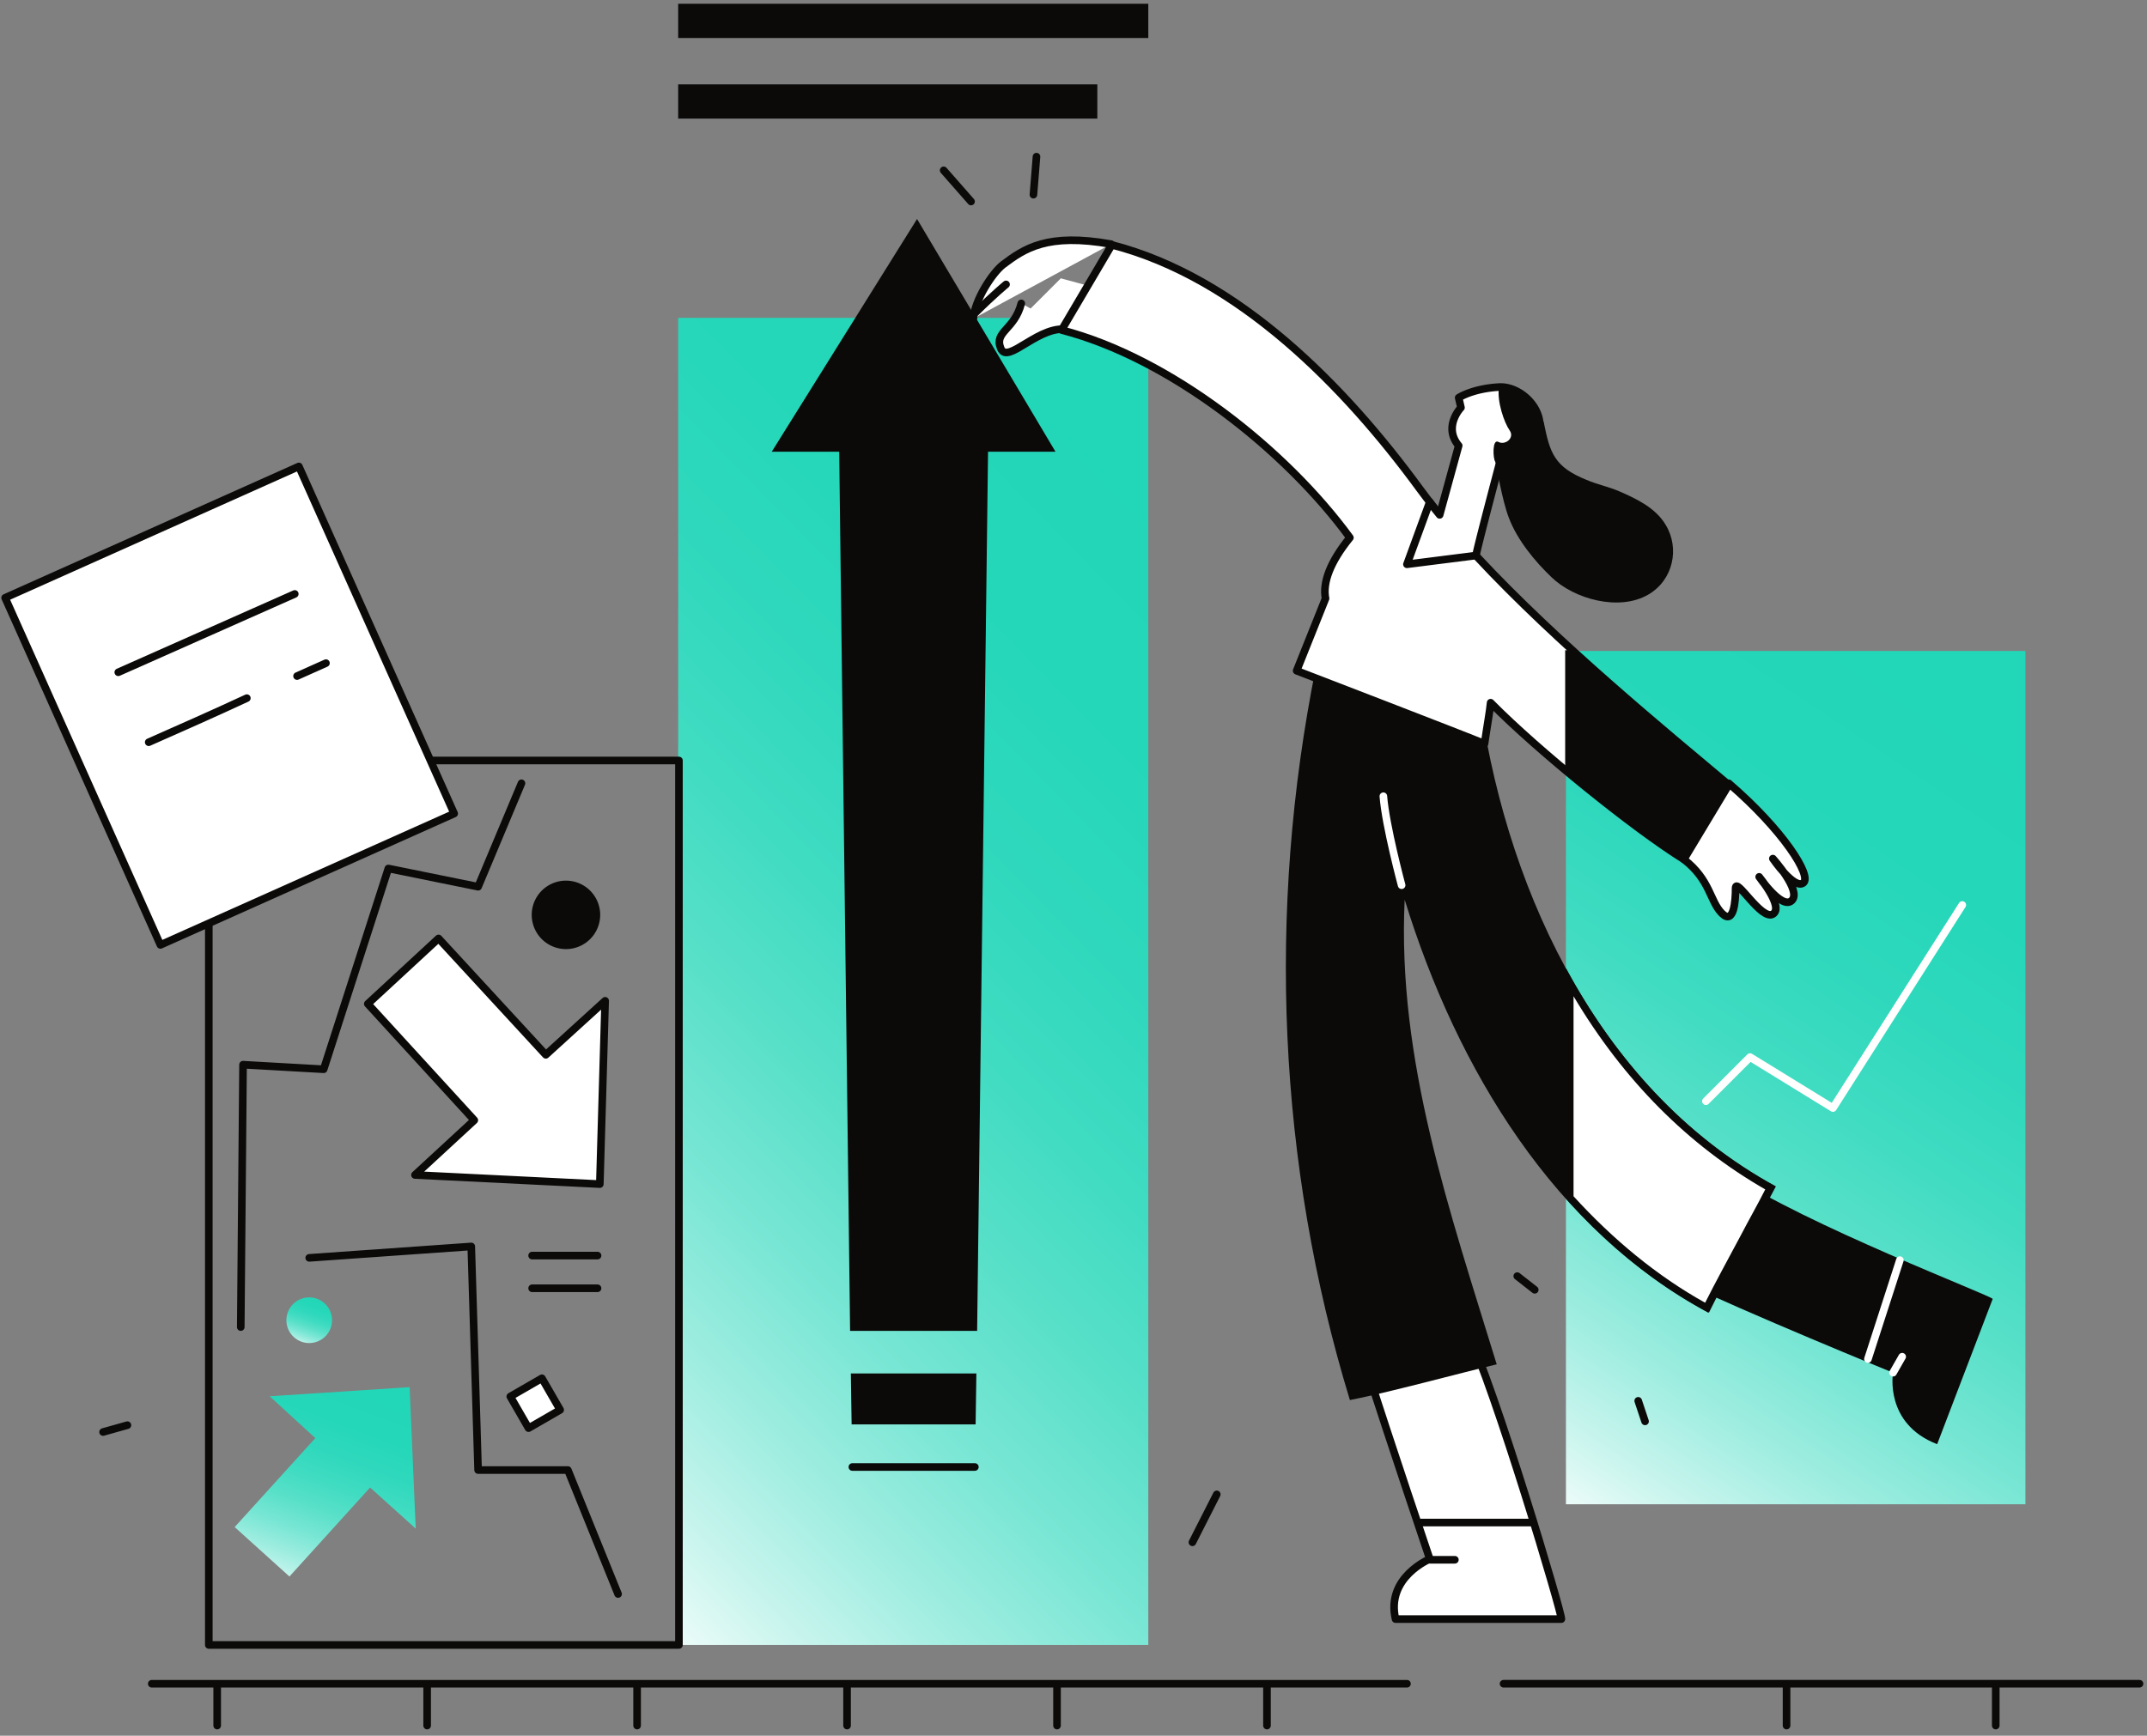 <svg width="554" height="448" viewBox="0 0 554 448" fill="none" xmlns="http://www.w3.org/2000/svg"><rect x="0" y="0" width="554" height="448" fill="#808080" stroke="none"/><path d="M522.627 168.021H404.066v220.24h118.561v-220.24z" fill="url(#paint0_linear)"/><path d="M440.184 284.227l11.385-11.385 21.395 13.151 33.37-52.41" stroke="#fff" stroke-width="1.963" stroke-miterlimit="10" stroke-linecap="round" stroke-linejoin="round"/><path d="M296.301 82.045H174.992v342.531h121.309V82.046z" fill="url(#paint1_linear)"/><path d="M252.135 343.507l2.945-237.514h-38.67l2.945 237.514h32.78z" fill="#0B0A09"/><path d="M251.546 378.643h-31.603" stroke="#0B0A09" stroke-width="1.963" stroke-miterlimit="10" stroke-linecap="round" stroke-linejoin="round"/><path d="M251.743 367.651l.196-13.152h-32.388l.196 13.152h31.996zM199.137 116.593h73.217l-35.725-60.066-37.492 60.066zM283.149 21.783H174.992v8.834h108.157v-8.834zM296.301.976H174.992V9.81h121.309V.976z" fill="#0B0A09"/><path d="M352.834 353.714c5.889 18.451 16.096 48.68 16.096 48.68s-11.385 4.711-8.833 15.507h42.792c.392-.785-17.274-60.065-24.341-74.395-6.281 2.945-25.714 10.208-25.714 10.208z" fill="#fff" stroke="#0B0A09" stroke-width="1.963" stroke-miterlimit="10" stroke-linecap="round" stroke-linejoin="round"/><path d="M432.527 330.159c17.47 8.44 55.944 24.144 55.944 24.144s-2.356 13.151 11.385 18.451l14.329-37.492c-.196-.785-48.484-19.236-67.721-32.192-2.552 6.478-13.937 27.089-13.937 27.089z" fill="#0B0A09"/><path d="M440.772 338.795c4.515-9.225 12.563-23.555 17.274-32.584-44.362-24.34-68.506-74.002-75.965-123.861-14.133-3.729-28.07-7.851-41.614-12.955-.392.982-.785 1.963-.981 3.141-12.563 62.617-9.815 127.786 8.833 188.833 10.011-1.963 28.07-6.87 37.884-9.226-12.17-39.651-25.714-78.517-23.751-119.934 13.544 43.969 38.866 85.387 78.32 106.586z" fill="#0B0A09"/><path d="M440.381 337.422c-12.955-7.067-24.732-16.685-35.332-28.463v-55.354c13.348 23.359 30.818 41.221 51.821 52.999-1.963 3.729-4.318 8.244-6.87 12.955-3.533 6.281-7.067 12.759-9.619 17.863z" fill="#fff"/><path d="M406.029 257.138c12.956 21.789 29.64 38.473 49.466 49.858-1.767 3.534-4.122 7.656-6.478 12.17-3.14 5.889-6.477 11.974-9.029 17.078-12.367-6.87-23.751-16.292-33.959-27.481v-51.625zm-1.963-7.263v59.477c10.6 11.777 22.77 21.985 36.903 29.444 4.515-9.226 12.563-23.555 17.274-32.585-23.751-12.955-41.614-32.977-54.177-56.336z" fill="#0B0A09"/><path d="M366.77 392.972h28.855" stroke="#0B0A09" stroke-width="1.963" stroke-miterlimit="10" stroke-linecap="round" stroke-linejoin="round"/><path d="M490.236 325.251l-8.244 25.518" stroke="#fff" stroke-width="1.963" stroke-miterlimit="10" stroke-linecap="round" stroke-linejoin="round"/><path d="M368.93 402.59h6.477" stroke="#0B0A09" stroke-width="1.963" stroke-miterlimit="10" stroke-linecap="round" stroke-linejoin="round"/><path d="M488.473 354.303l2.355-4.122M356.955 205.513c.589 7.655 4.711 22.966 4.711 22.966" stroke="#fff" stroke-width="1.963" stroke-miterlimit="10" stroke-linecap="round" stroke-linejoin="round"/><path d="M286.683 63.005c-16.488-2.944-22.377 1.178-27.873 5.3-2.748 2.16-7.263 9.03-7.656 13.937" fill="#fff"/><path d="M286.683 63.005c-16.488-2.944-22.377 1.178-27.873 5.3-2.748 2.16-7.263 9.03-7.656 13.937" stroke="#0B0A09" stroke-width="1.963" stroke-miterlimit="10" stroke-linecap="round" stroke-linejoin="round"/><path d="M251.744 80.671c4.515-4.515 7.852-7.263 7.852-7.263z" fill="#fff"/><path d="M251.744 80.671c4.515-4.515 7.852-7.263 7.852-7.263" stroke="#0B0A09" stroke-width="1.963" stroke-miterlimit="10" stroke-linecap="round" stroke-linejoin="round"/><path d="M264.895 80.671l8.833-8.833 11.581 3.14-3.141 12.564-16.292-2.945-.981-3.926z" fill="#fff"/><path d="M263.521 78.316c-1.767 6.87-7.067 7.263-5.3 11.581 1.766 4.515 10.207-6.674 17.862-4.71" fill="#fff"/><path d="M263.521 78.316c-1.767 6.87-7.067 7.263-5.3 11.581 1.766 4.515 10.207-6.674 17.862-4.71" stroke="#0B0A09" stroke-width="1.963" stroke-miterlimit="10" stroke-linecap="round" stroke-linejoin="round"/><path d="M434.492 221.806c6.87 5.299 6.674 10.796 9.815 13.936 3.14 3.141 3.533-3.337 3.533-6.477 0-3.141 6.674 8.44 9.618 6.674 2.945-1.767-3.533-9.619-3.533-9.619s5.889 8.637 8.441 6.085c2.551-2.552-4.908-10.796-4.908-10.796s5.497 8.048 7.852 6.282c2.356-1.767-5.3-13.741-19.237-25.715" fill="#fff"/><path d="M434.492 221.806c6.87 5.299 6.674 10.796 9.815 13.936 3.14 3.141 3.533-3.337 3.533-6.477 0-3.141 6.674 8.44 9.618 6.674 2.945-1.767-3.533-9.619-3.533-9.619s5.889 8.637 8.441 6.085c2.551-2.552-4.908-10.796-4.908-10.796s5.497 8.048 7.852 6.282c2.356-1.767-5.3-13.741-19.237-25.715" stroke="#0B0A09" stroke-width="1.963" stroke-miterlimit="10" stroke-linecap="round" stroke-linejoin="round"/><path d="M434.491 221.805c-12.955-8.048-37.688-28.069-49.858-40.436-.197 2.159-.982 6.478-1.571 10.6-4.122-1.767-48.484-18.844-48.484-18.844l7.459-18.648c-.785-4.122 1.178-9.422 6.282-15.703-16.489-22.574-46.325-46.325-74.395-53.588l12.955-21.985c32.781 8.44 60.262 36.707 79.499 63.01l1.766 2.356c3.73 4.907 8.244 10.011 12.955 15.114 20.807 22.377 48.877 45.344 64.973 58.888l-11.581 19.236z" fill="#fff" stroke="#0B0A09" stroke-width="1.963" stroke-miterlimit="10" stroke-linecap="round" stroke-linejoin="round"/><path d="M445.876 202.373l-11.582 19.236c-7.655-4.711-19.432-13.74-30.425-22.966v-30.818h1.963c14.918 13.741 29.836 25.911 40.044 34.548z" fill="#0B0A09"/><path d="M386.792 99.907c-6.87.393-10.403 2.748-10.403 2.748l.589 2.552s-4.711 4.908-.589 9.815l-4.907 17.862c-.786-.981-1.767-2.159-2.552-3.337l-5.889 16.096 17.077-2.159.786-.196c-.197-.196 5.888-23.163 5.888-23.163.197 0 .786 0 .786-.196.196 0 .588-.196.981-.196h.196c.197 0 .393-.196.785-.196.393-.197.982-.393 1.375-.589.196-.197.588-.393.785-.589a16.966 16.966 0 003.533-3.141c5.889-6.87-1.767-15.703-8.441-15.31z" fill="#fff" stroke="#0B0A09" stroke-width="1.963" stroke-miterlimit="10" stroke-linecap="round" stroke-linejoin="round"/><path d="M386.597 114.041c-1.571-.785-1.374 4.319-.785 5.104.196.392 1.766 10.011 3.533 14.525 2.159 5.693 6.674 11.189 10.992 15.311 5.889 5.693 17.47 8.833 24.929 4.515 6.478-3.73 8.245-11.974 4.515-18.059-2.552-4.318-7.459-6.674-11.974-8.637-2.748-1.178-5.692-1.767-8.44-2.944-8.245-3.337-9.422-6.871-10.993-14.722-.196-.785-.785-1.178-1.374-1.374-1.178-4.515-5.889-8.245-10.207-7.852-.589 3.73 1.374 9.226 2.748 11.189 1.374 1.963-1.178 3.926-2.944 2.944z" fill="#0B0A09"/><path d="M175.19 196.288H53.88v228.288h121.31V196.288z" stroke="#0B0A09" stroke-width="1.963" stroke-miterlimit="10" stroke-linecap="round" stroke-linejoin="round"/><path d="M107.272 394.543l-1.57-36.511-36.118 2.356 11.778 10.796-20.807 22.966 14.133 12.759 20.807-22.966 11.777 10.6z" fill="url(#paint2_linear)"/><path d="M107.076 303.267l47.699 2.355 1.374-47.306-15.31 13.937-27.678-30.033-18.255 16.881 27.481 30.033-15.311 14.133z" fill="#fff" stroke="#0B0A09" stroke-width="1.963" stroke-miterlimit="10" stroke-linecap="round" stroke-linejoin="round"/><path d="M79.791 324.663l41.81-2.945 1.767 57.71h23.162l12.956 31.996M62.125 342.525l.589-67.721 20.807 1.178 16.685-51.821 23.162 4.711 11.189-26.696" stroke="#0B0A09" stroke-width="1.963" stroke-miterlimit="10" stroke-linecap="round" stroke-linejoin="round"/><path d="M145.943 244.968a8.834 8.834 0 10-.001-17.667 8.834 8.834 0 00.001 17.667z" fill="#0B0A09"/><path d="M79.791 346.647a5.888 5.888 0 10-5.889-5.888 5.888 5.888 0 005.89 5.888z" fill="url(#paint3_linear)"/><path d="M139.833 355.743l-8.159 4.711 4.711 8.159 8.159-4.711-4.711-8.159z" fill="#fff" stroke="#0B0A09" stroke-width="1.963" stroke-miterlimit="10" stroke-linecap="round" stroke-linejoin="round"/><path d="M137.305 324.074h16.881M137.305 332.514h16.881" stroke="#0B0A09" stroke-width="1.963" stroke-miterlimit="10" stroke-linecap="round" stroke-linejoin="round"/><path d="M77.12 120.392l-75.8 33.902 40.073 89.598 75.8-33.902-40.073-89.598z" fill="#fff" stroke="#0B0A09" stroke-width="1.963" stroke-miterlimit="10" stroke-linecap="round" stroke-linejoin="round"/><path d="M30.521 173.518l45.54-20.218" stroke="#0B0A09" stroke-width="1.963" stroke-miterlimit="10" stroke-linecap="round" stroke-linejoin="round"/><path d="M76.65 174.499c2.552-1.178 4.908-2.159 7.46-3.337z" fill="#fff"/><path d="M76.65 174.499c2.552-1.178 4.908-2.159 7.46-3.337" stroke="#0B0A09" stroke-width="1.963" stroke-miterlimit="10" stroke-linecap="round" stroke-linejoin="round"/><path d="M38.373 191.576c8.44-3.729 16.881-7.459 25.322-11.384z" fill="#fff"/><path d="M38.373 191.576c8.44-3.729 16.881-7.459 25.322-11.384M39.158 434.587h323.883M387.969 434.586h164.1M56.04 435.176v10.207M110.217 435.176v10.207M164.393 435.176v10.207M218.57 435.176v10.207M272.746 435.176v10.207M326.922 435.176v10.207M460.992 435.176v10.207M514.973 435.176v10.207M422.713 361.566l1.767 5.299M391.504 329.374l4.515 3.533M313.967 385.71l-6.281 12.366M250.565 52.013l-7.067-8.048M266.662 50.246l.785-9.815M32.877 367.847l-6.281 1.767" stroke="#0B0A09" stroke-width="1.963" stroke-miterlimit="10" stroke-linecap="round" stroke-linejoin="round"/><defs><linearGradient id="paint0_linear" x1="463.691" y1="155.505" x2="332.409" y2="350.813" gradientUnits="userSpaceOnUse"><stop stop-color="#22D6B8"/><stop offset=".169" stop-color="#25D7B9"/><stop offset=".307" stop-color="#2FD8BC"/><stop offset=".434" stop-color="#40DCC2"/><stop offset=".555" stop-color="#59E0C9"/><stop offset=".671" stop-color="#78E6D4"/><stop offset=".784" stop-color="#9EEDE0"/><stop offset=".892" stop-color="#CAF5EE"/><stop offset=".997" stop-color="#FDFFFE"/><stop offset="1" stop-color="#fff"/></linearGradient><linearGradient id="paint1_linear" x1="235.999" y1="62.58" x2="15.55" y2="278.34" gradientUnits="userSpaceOnUse"><stop stop-color="#22D6B8"/><stop offset=".169" stop-color="#25D7B9"/><stop offset=".307" stop-color="#2FD8BC"/><stop offset=".434" stop-color="#40DCC2"/><stop offset=".555" stop-color="#59E0C9"/><stop offset=".671" stop-color="#78E6D4"/><stop offset=".784" stop-color="#9EEDE0"/><stop offset=".892" stop-color="#CAF5EE"/><stop offset=".997" stop-color="#FDFFFE"/><stop offset="1" stop-color="#fff"/></linearGradient><linearGradient id="paint2_linear" x1="84.049" y1="355.255" x2="63.213" y2="410.294" gradientUnits="userSpaceOnUse"><stop stop-color="#22D6B8"/><stop offset=".169" stop-color="#25D7B9"/><stop offset=".307" stop-color="#2FD8BC"/><stop offset=".434" stop-color="#40DCC2"/><stop offset=".555" stop-color="#59E0C9"/><stop offset=".671" stop-color="#78E6D4"/><stop offset=".784" stop-color="#9EEDE0"/><stop offset=".892" stop-color="#CAF5EE"/><stop offset=".997" stop-color="#FDFFFE"/><stop offset="1" stop-color="#fff"/></linearGradient><linearGradient id="paint3_linear" x1="79.825" y1="334.201" x2="74.974" y2="347.608" gradientUnits="userSpaceOnUse"><stop stop-color="#22D6B8"/><stop offset=".169" stop-color="#25D7B9"/><stop offset=".307" stop-color="#2FD8BC"/><stop offset=".434" stop-color="#40DCC2"/><stop offset=".555" stop-color="#59E0C9"/><stop offset=".671" stop-color="#78E6D4"/><stop offset=".784" stop-color="#9EEDE0"/><stop offset=".892" stop-color="#CAF5EE"/><stop offset=".997" stop-color="#FDFFFE"/><stop offset="1" stop-color="#fff"/></linearGradient></defs></svg>